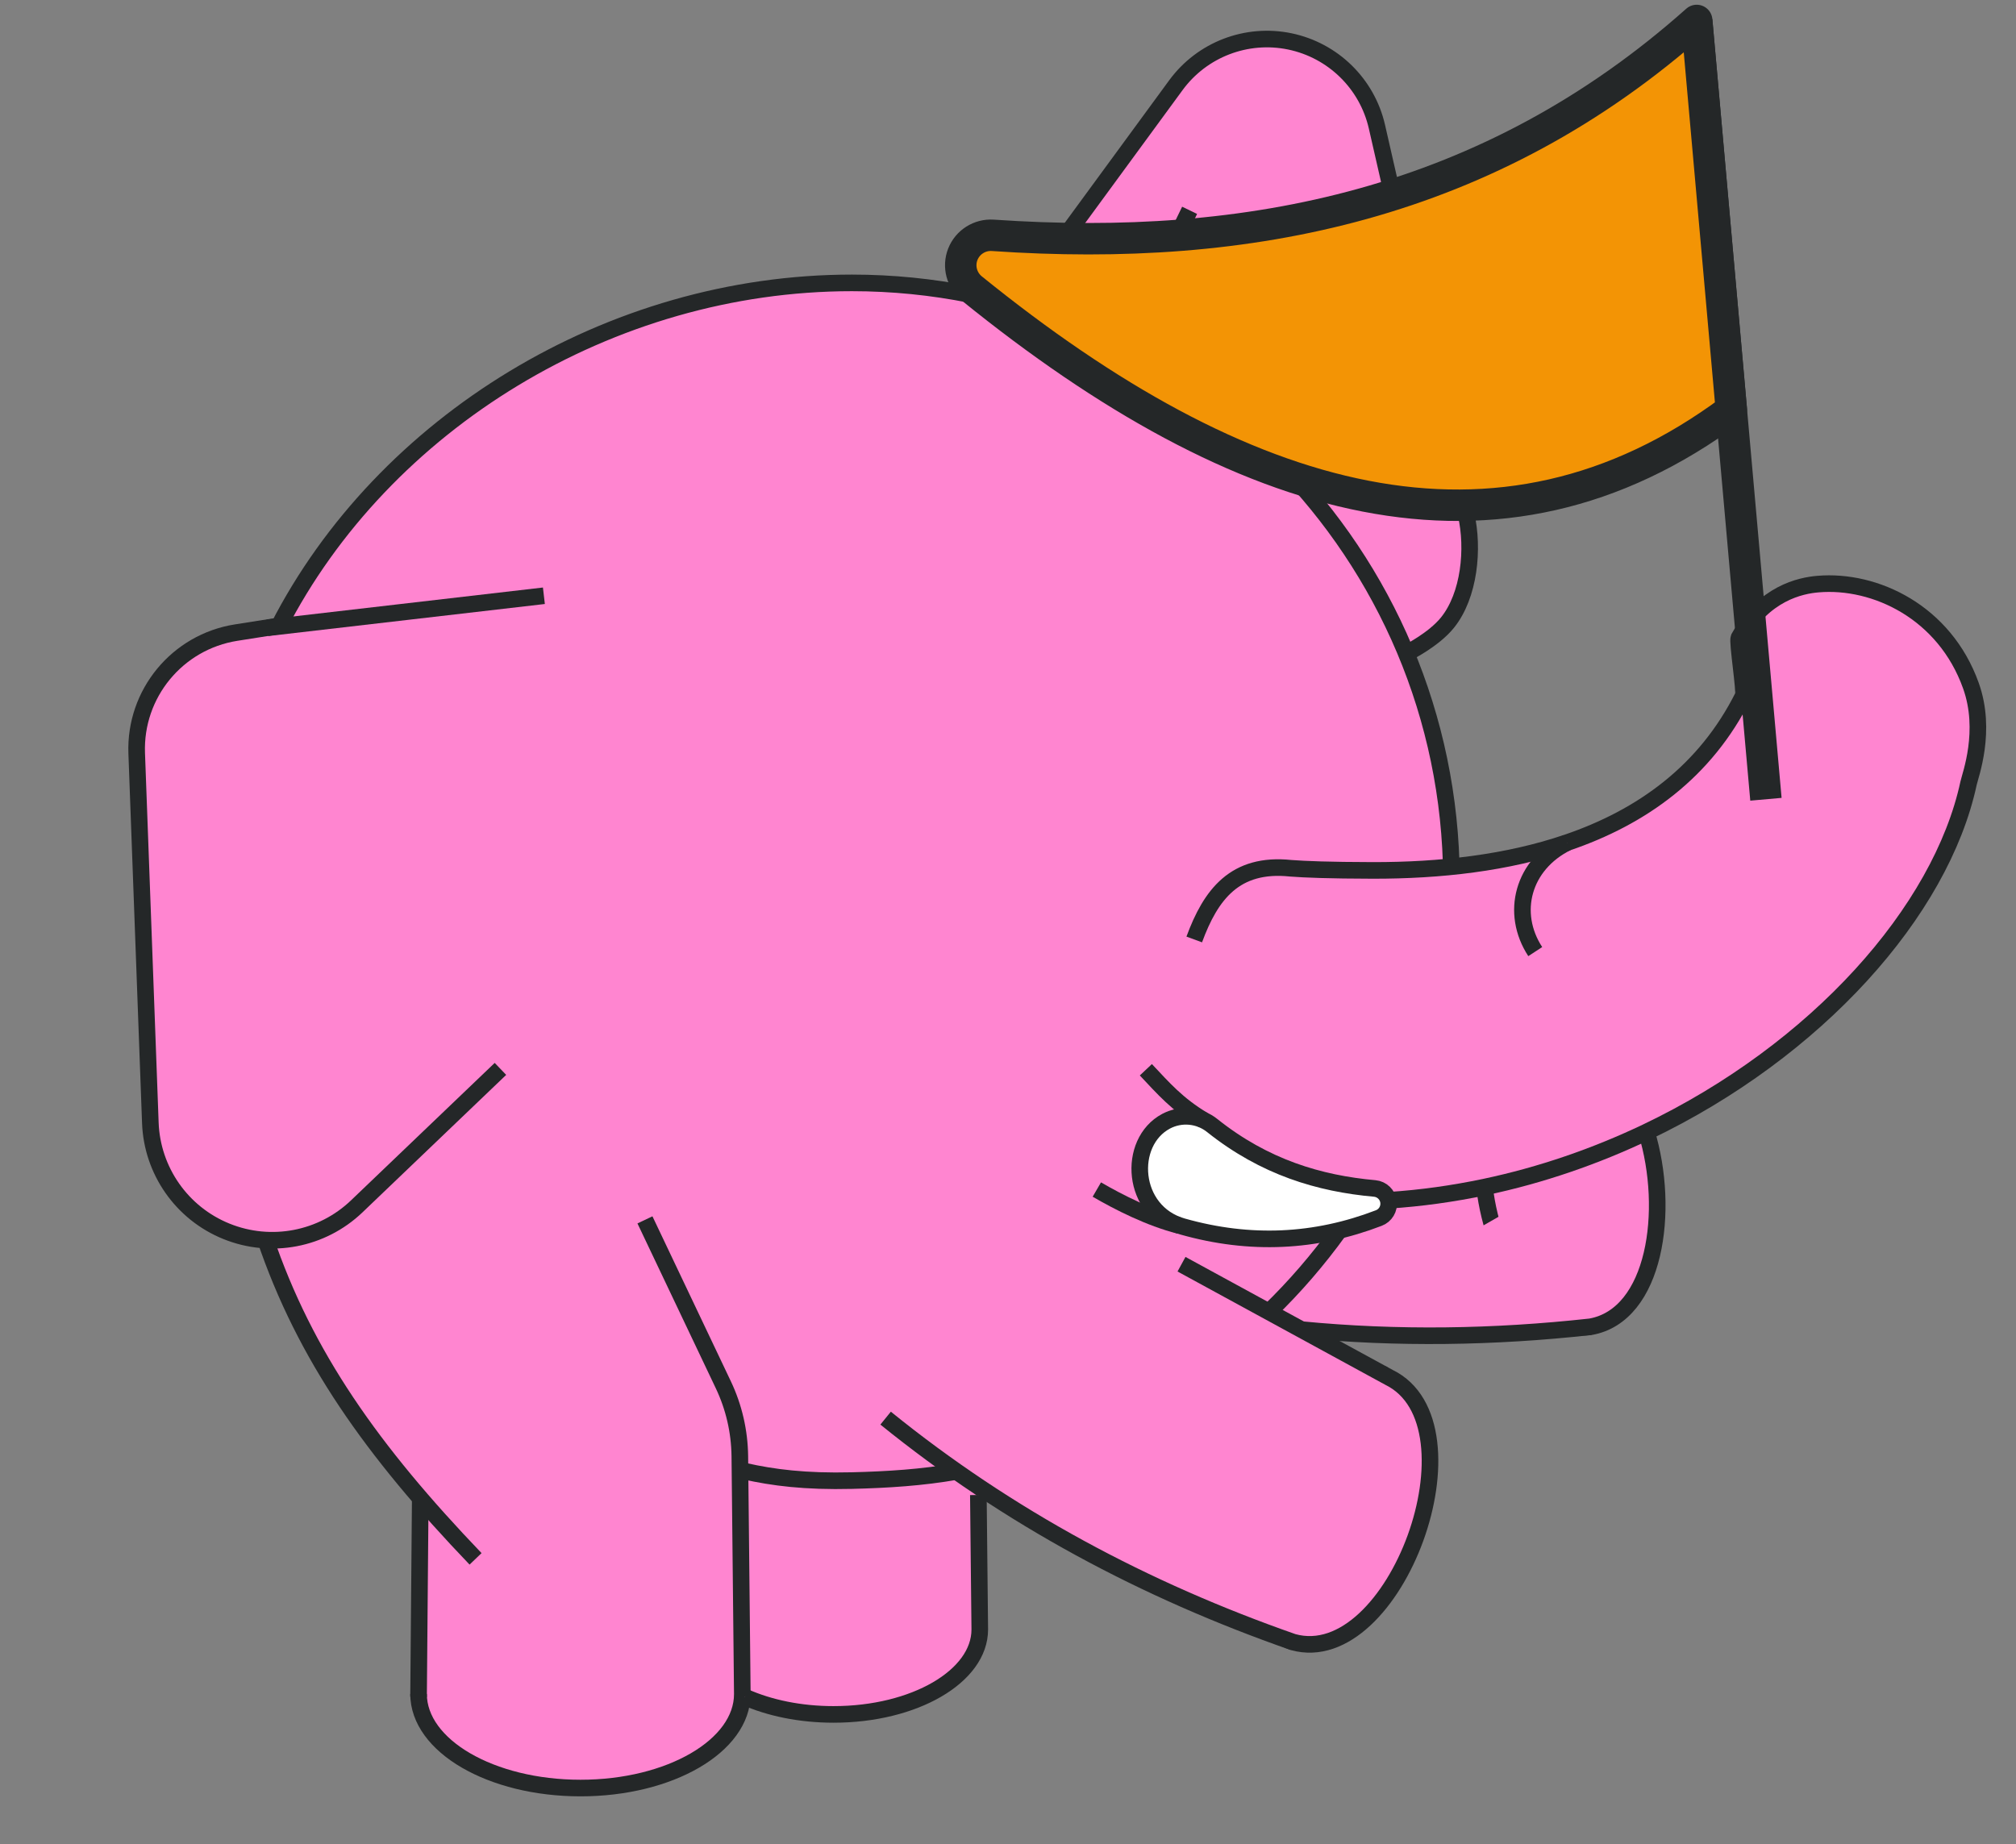 <svg width="47" height="43" viewBox="0 0 47 43" fill="none" xmlns="http://www.w3.org/2000/svg">
<rect x="0" y="0" width="47" height="43" fill="#808080" stroke="none"/>
<path fill-rule="evenodd" clip-rule="evenodd" d="M38.449 26.403C37.273 26.964 36.003 27.406 34.671 27.687C34.88 29.483 35.97 31.065 37.127 30.945C37.132 30.945 37.137 30.944 37.143 30.944C38.659 30.675 39.004 28.224 38.449 26.403Z" fill="#FF85D0"/>
<path fill-rule="evenodd" clip-rule="evenodd" d="M32.325 32.057C31.221 31.697 29.856 32.783 29.27 34.493C28.684 36.203 29.097 37.898 30.191 38.288C30.196 38.29 30.202 38.292 30.209 38.294C32.595 38.956 34.686 33.217 32.445 32.122L32.325 32.057Z" fill="#FF85D0"/>
<path fill-rule="evenodd" clip-rule="evenodd" d="M37.127 30.945C35.971 31.065 34.88 29.483 34.671 27.687C33.941 27.84 33.191 27.945 32.428 27.995C32.431 28.006 32.433 28.016 32.434 28.027C32.456 28.192 32.361 28.35 32.205 28.409C31.9 28.525 31.594 28.622 31.285 28.697C30.796 29.378 30.246 30.014 29.645 30.596L30.405 31.009C32.635 31.225 34.876 31.192 37.127 30.945Z" fill="#FF85D0"/>
<path fill-rule="evenodd" clip-rule="evenodd" d="M38.48 26.362C42.447 24.468 45.346 21.214 45.988 18.23C46.028 18.043 46.42 17.009 46.042 15.952C45.429 14.242 43.812 13.474 42.478 13.586C42.068 13.621 41.22 13.796 40.632 14.841C40.627 14.85 40.626 14.874 40.626 14.906L40.667 15.373C40.705 15.7 40.751 16.075 40.738 16.172C40.738 16.181 40.736 16.188 40.734 16.192C39.853 17.955 38.375 19.022 36.617 19.618C35.773 19.905 34.864 20.082 33.925 20.177C33.87 18.401 33.482 16.702 32.822 15.144C33.038 15.053 33.582 14.799 33.836 14.485C34.349 13.848 34.454 12.759 34.272 11.962C33.193 11.504 32.091 10.796 30.97 9.888C30.845 9.787 30.799 9.617 30.859 9.467C30.918 9.317 31.067 9.223 31.227 9.234C32.044 9.291 32.847 9.292 33.634 9.225L32.195 2.921C31.966 1.919 31.172 1.141 30.164 0.933C29.155 0.724 28.118 1.123 27.509 1.953L23.744 7.091C22.538 6.748 21.267 6.563 19.953 6.563C14.329 6.563 9.048 9.813 6.599 14.559L5.596 14.718C4.222 14.933 3.226 16.141 3.277 17.53L3.597 26.146C3.639 27.265 4.334 28.256 5.373 28.677C5.67 28.797 5.979 28.864 6.288 28.881C7.039 31.082 8.204 32.945 9.89 34.9L9.85 39.495C9.877 40.692 11.558 41.658 13.624 41.658C15.707 41.658 17.398 40.676 17.398 39.465C17.973 39.721 18.746 39.942 19.526 39.942C21.407 39.942 22.934 39.054 22.934 37.961L22.9 34.628C25.172 36.15 27.622 37.339 30.222 38.248C29.128 37.857 28.715 36.163 29.301 34.452C29.887 32.742 31.252 31.656 32.356 32.017L29.676 30.555C30.277 29.973 30.827 29.338 31.316 28.657C30.129 28.945 28.912 28.919 27.663 28.566C27.638 28.558 27.614 28.551 27.59 28.543C27.236 28.423 26.984 28.186 26.834 27.905C26.503 27.284 26.661 26.439 27.279 26.111C27.554 25.965 27.876 25.96 28.15 26.085C28.223 26.118 28.292 26.161 28.356 26.212C28.758 26.532 29.166 26.788 29.579 26.992C30.417 27.403 31.275 27.598 32.144 27.678C32.3 27.693 32.426 27.805 32.459 27.954C33.222 27.905 33.972 27.8 34.702 27.647C36.034 27.366 37.303 26.924 38.48 26.362Z" fill="#FF85D0"/>
<path fill-rule="evenodd" clip-rule="evenodd" d="M34.18 11.995C34.362 12.793 34.258 13.882 33.745 14.518C33.425 14.915 32.823 15.214 32.823 15.214M23.656 7.116C24.699 5.692 26.117 3.758 27.415 1.985C28.024 1.155 29.061 0.757 30.069 0.965C31.077 1.174 31.872 1.951 32.101 2.954C32.574 5.024 33.101 7.332 33.541 9.258" fill="#FF85D0"/>
<path d="M34.18 11.995C34.362 12.793 34.258 13.882 33.745 14.518C33.425 14.915 32.823 15.214 32.823 15.214M23.656 7.116C24.699 5.692 26.117 3.758 27.415 1.985C28.024 1.155 29.061 0.757 30.069 0.965C31.077 1.174 31.872 1.951 32.101 2.954C32.574 5.024 33.101 7.332 33.541 9.258" stroke="#242728" stroke-width="0.387" stroke-miterlimit="1.5" stroke-linejoin="round"/>
<path fill-rule="evenodd" clip-rule="evenodd" d="M32.281 32.054C31.175 31.676 29.798 32.766 29.209 34.485C28.619 36.205 29.039 37.908 30.145 38.286" fill="#FF85D0"/>
<path d="M32.281 32.054C31.175 31.676 29.798 32.766 29.209 34.485C28.619 36.205 29.039 37.908 30.145 38.286" stroke="#242728" stroke-width="0.387" stroke-miterlimit="1.5" stroke-linejoin="round"/>
<path fill-rule="evenodd" clip-rule="evenodd" d="M34.609 27.678C34.821 29.484 35.919 31.071 37.081 30.936L34.609 27.678Z" fill="#FF85D0"/>
<path d="M34.609 27.678C34.821 29.484 35.919 31.071 37.081 30.936" stroke="#242728" stroke-width="0.387" stroke-miterlimit="1.5" stroke-linejoin="round"/>
<path fill-rule="evenodd" clip-rule="evenodd" d="M27.545 29.477L32.382 32.115C34.623 33.211 32.534 38.95 30.147 38.288C26.695 37.082 23.506 35.382 20.647 33.066" fill="#FF85D0"/>
<path d="M27.545 29.477L32.382 32.115C34.623 33.211 32.534 38.95 30.147 38.288C26.695 37.082 23.506 35.382 20.647 33.066" stroke="#242728" stroke-width="0.387" stroke-miterlimit="1.5" stroke-linejoin="round"/>
<path fill-rule="evenodd" clip-rule="evenodd" d="M38.386 26.395C38.942 28.216 38.597 30.668 37.08 30.936C34.824 31.184 32.578 31.218 30.342 31.002" fill="#FF85D0"/>
<path d="M38.386 26.395C38.942 28.216 38.597 30.668 37.08 30.936C34.824 31.184 32.578 31.218 30.342 31.002" stroke="#242728" stroke-width="0.387" stroke-miterlimit="1.5" stroke-linejoin="round"/>
<path fill-rule="evenodd" clip-rule="evenodd" d="M14.598 13.319C14.598 13.319 8.878 14.219 5.506 14.75C4.132 14.966 3.136 16.175 3.187 17.564C3.269 19.792 3.394 23.189 3.505 26.18C3.546 27.299 4.24 28.29 5.279 28.71C6.318 29.131 7.507 28.903 8.317 28.128C10.075 26.447 11.667 24.923 11.667 24.923" fill="#FF85D0"/>
<path d="M14.598 13.319C14.598 13.319 8.878 14.219 5.506 14.75C4.132 14.966 3.136 16.175 3.187 17.564C3.269 19.792 3.394 23.189 3.505 26.18C3.546 27.299 4.24 28.29 5.279 28.71C6.318 29.131 7.507 28.903 8.317 28.128C10.075 26.447 11.667 24.923 11.667 24.923" stroke="#242728" stroke-width="0.387" stroke-miterlimit="1.5" stroke-linejoin="round"/>
<path fill-rule="evenodd" clip-rule="evenodd" d="M29.57 30.6C29.575 30.596 29.578 30.592 29.583 30.588C30.184 30.006 30.733 29.37 31.223 28.689M6.18 28.875C7.109 31.616 8.677 33.831 11.087 36.347L6.18 28.875ZM17.36 34.303C18.018 34.451 18.769 34.549 19.861 34.522C20.691 34.502 21.504 34.45 22.296 34.31M33.832 20.121C33.6 12.617 27.429 6.596 19.861 6.596C14.223 6.596 8.931 9.86 6.489 14.624" fill="#FF85D0"/>
<path d="M29.57 30.6C29.575 30.596 29.578 30.592 29.583 30.588C30.184 30.006 30.733 29.37 31.223 28.689M6.18 28.875C7.109 31.616 8.677 33.831 11.087 36.347M17.36 34.303C18.018 34.451 18.769 34.549 19.861 34.522C20.691 34.502 21.504 34.45 22.296 34.31M33.832 20.121C33.6 12.617 27.429 6.596 19.861 6.596C14.223 6.596 8.931 9.86 6.489 14.624" stroke="#242728" stroke-width="0.387" stroke-miterlimit="1.5" stroke-linejoin="round"/>
<path d="M12.68 13.891L6.235 14.638" stroke="#242728" stroke-width="0.387" stroke-miterlimit="1.5" stroke-linejoin="round"/>
<path d="M27.734 4.904L26.225 8.024" stroke="#242728" stroke-width="0.387" stroke-miterlimit="1.5" stroke-linejoin="round"/>
<path fill-rule="evenodd" clip-rule="evenodd" d="M27.842 21.905C28.227 20.858 28.789 20.108 30.092 20.245C30.415 20.27 30.987 20.293 32.002 20.295C33.578 20.298 35.138 20.121 36.524 19.65C38.282 19.054 39.76 17.988 40.64 16.224C40.685 16.135 40.497 14.963 40.539 14.873C41.126 13.829 41.975 13.653 42.385 13.619C43.719 13.506 45.336 14.274 45.948 15.985C46.327 17.042 45.934 18.075 45.894 18.262C45.252 21.247 42.354 24.5 38.386 26.395C37.21 26.956 35.941 27.398 34.608 27.679C33.878 27.832 33.129 27.938 32.366 27.987" fill="#FF85D0"/>
<path d="M27.842 21.905C28.227 20.858 28.789 20.108 30.092 20.245C30.415 20.27 30.987 20.293 32.002 20.295C33.578 20.298 35.138 20.121 36.524 19.65C38.282 19.054 39.76 17.988 40.64 16.224C40.685 16.135 40.497 14.963 40.539 14.873C41.126 13.829 41.975 13.653 42.385 13.619C43.719 13.506 45.336 14.274 45.948 15.985C46.327 17.042 45.934 18.075 45.894 18.262C45.252 21.247 42.354 24.5 38.386 26.395C37.21 26.956 35.941 27.398 34.608 27.679C33.878 27.832 33.129 27.938 32.366 27.987" stroke="#242728" stroke-width="0.387" stroke-miterlimit="1.5" stroke-linejoin="round"/>
<path fill-rule="evenodd" clip-rule="evenodd" d="M36.535 19.646C35.5 20.159 35.204 21.287 35.792 22.188L36.535 19.646Z" fill="#FF85D0"/>
<path d="M36.535 19.646C35.5 20.159 35.204 21.287 35.792 22.188" stroke="#242728" stroke-width="0.387" stroke-miterlimit="1.5" stroke-linejoin="round"/>
<path fill-rule="evenodd" clip-rule="evenodd" d="M15.036 28.443C15.036 28.443 16.235 30.968 16.865 32.292C17.111 32.811 17.241 33.377 17.248 33.952C17.267 35.707 17.306 39.499 17.306 39.499C17.306 40.709 15.616 41.692 13.533 41.691C11.45 41.691 9.759 40.708 9.758 39.497" fill="#FF85D0"/>
<path d="M15.036 28.443C15.036 28.443 16.235 30.968 16.865 32.292C17.111 32.811 17.241 33.377 17.248 33.952C17.267 35.707 17.306 39.499 17.306 39.499C17.306 40.709 15.616 41.692 13.533 41.691C11.45 41.691 9.759 40.708 9.758 39.497" stroke="#242728" stroke-width="0.387" stroke-miterlimit="1.5" stroke-linejoin="round"/>
<path fill-rule="evenodd" clip-rule="evenodd" d="M22.809 34.858C22.825 36.382 22.842 37.994 22.842 37.994C22.842 39.088 21.315 39.975 19.433 39.974C18.654 39.974 17.935 39.822 17.361 39.566" fill="#FF85D0"/>
<path d="M22.809 34.858C22.825 36.382 22.842 37.994 22.842 37.994C22.842 39.088 21.315 39.975 19.433 39.974C18.654 39.974 17.935 39.822 17.361 39.566" stroke="#242728" stroke-width="0.387" stroke-miterlimit="1.5" stroke-linejoin="round"/>
<path d="M9.797 34.995L9.758 39.566" stroke="#242728" stroke-width="0.387" stroke-miterlimit="1.5" stroke-linejoin="round"/>
<path d="M41.17 18.636L39.556 0.477" stroke="#242728" stroke-width="0.733" stroke-miterlimit="1.5" stroke-linejoin="round"/>
<path fill-rule="evenodd" clip-rule="evenodd" d="M39.556 0.477L40.364 9.556C34.931 13.597 28.951 11.823 22.657 6.727C22.421 6.535 22.335 6.212 22.447 5.928C22.559 5.645 22.842 5.466 23.147 5.487C29.114 5.897 34.718 4.783 39.556 0.477Z" fill="#F39405" stroke="#242728" stroke-width="0.733" stroke-miterlimit="1.5" stroke-linejoin="round"/>
<path fill-rule="evenodd" clip-rule="evenodd" d="M27.186 26.143C27.534 25.959 27.957 25.999 28.263 26.245C29.48 27.215 30.754 27.595 32.052 27.711C32.217 27.727 32.35 27.855 32.372 28.019C32.394 28.184 32.299 28.343 32.143 28.401C30.667 28.968 29.144 29.044 27.57 28.598C26.365 28.257 26.268 26.632 27.186 26.143Z" fill="white" stroke="#242728" stroke-width="0.387" stroke-miterlimit="1.5" stroke-linejoin="round"/>
<path fill-rule="evenodd" clip-rule="evenodd" d="M28.057 26.118C27.447 25.754 27.121 25.375 26.714 24.943L28.057 26.118Z" fill="#FF85D0"/>
<path d="M28.057 26.118C27.447 25.754 27.121 25.375 26.714 24.943" stroke="#242728" stroke-width="0.387" stroke-miterlimit="1.5" stroke-linejoin="round"/>
<path fill-rule="evenodd" clip-rule="evenodd" d="M27.496 28.576C26.807 28.401 26.085 28.035 25.571 27.736L27.496 28.576Z" fill="#FF85D0"/>
<path d="M27.496 28.576C26.807 28.401 26.085 28.035 25.571 27.736" stroke="#242728" stroke-width="0.387" stroke-miterlimit="1.5" stroke-linejoin="round"/>
</svg>

